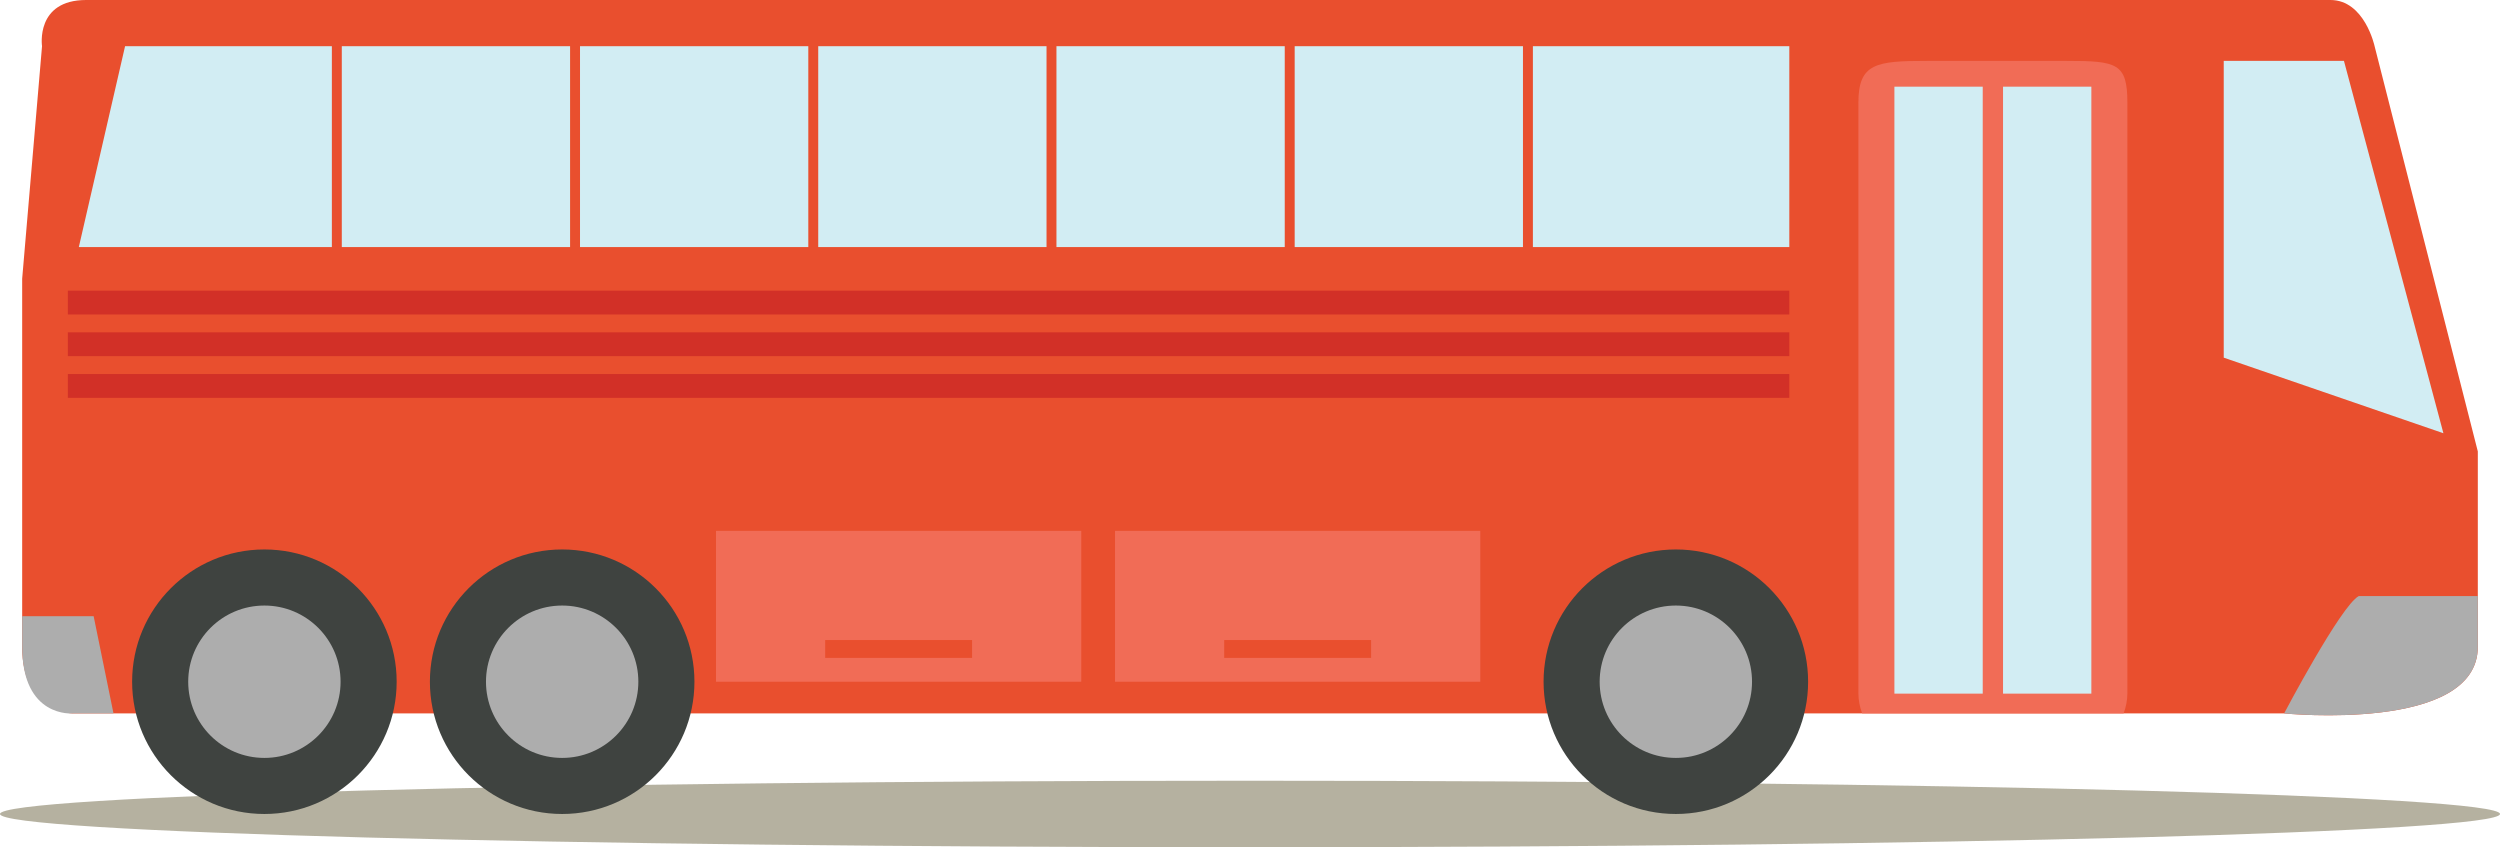 <?xml version="1.0" encoding="UTF-8" standalone="no"?>
<!-- Created with Inkscape (http://www.inkscape.org/) -->

<svg
   xmlns:dc="http://purl.org/dc/elements/1.1/"
   xmlns:cc="http://creativecommons.org/ns#"
   xmlns:rdf="http://www.w3.org/1999/02/22-rdf-syntax-ns#"
   xmlns:svg="http://www.w3.org/2000/svg"
   xmlns="http://www.w3.org/2000/svg"
   version="1.1"
   width="495.651"
   height="167.975"
   id="svg4280">
  <defs
     id="defs4282" />
  <g
     transform="translate(-127.174,-448.375)"
     id="layer1">
    <g
       transform="matrix(1.25,0,0,-1.25,42.661,696.599)"
       id="g4211">
      <path
         d="m 0,0 c 0,-2.913 -88.764,-5.275 -198.261,-5.275 -109.496,0 -198.26,2.362 -198.26,5.275 0,2.914 88.764,5.275 198.26,5.275 C -88.764,5.275 0,2.914 0,0"
         transform="translate(464.132,69.475)"
         id="path676"
         style="fill:#b5b1a0;fill-opacity:1;fill-rule:nonzero;stroke:none" />
      <path
         d="m 0,0 c 0,0 -1.574,7.326 -7.011,7.326 l -182.222,0 -0.944,0 -172.775,0 c -8.102,0 -7.012,-7.326 -7.012,-7.326 l -3.149,-36.885 0,-58.371 c 0,-10.586 8.055,-10.574 8.055,-10.574 l 174.881,0 0.944,0 174.881,0 c 0,0 30.725,-3.084 30.725,10.574 l 0,30.979 L 0,0 z"
         transform="translate(444.241,191.254)"
         id="path680"
         style="fill:#e94f2e;fill-opacity:1;fill-rule:nonzero;stroke:none" />
      <path
         d="m 0,0 -19.068,0 0,-47.068 L 15.775,-59.057 0,0 z"
         transform="translate(439.381,188.92)"
         id="path684"
         style="fill:#d2edf3;fill-opacity:1;fill-rule:nonzero;stroke:none" />
      <path
         d="m 0,0 -22.108,0 c -8.013,0 -10.881,-0.354 -10.881,-6.613 l 0,-93.678 c 0,-1.115 0.214,-2.188 0.597,-3.205 l 41.467,0 c 0.383,1.017 0.598,2.09 0.598,3.205 l 0,93.678 C 9.673,-0.354 8.013,0 0,0"
         transform="translate(395.356,188.92)"
         id="path688"
         style="fill:#f16c56;fill-opacity:1;fill-rule:nonzero;stroke:none" />
      <path
         d="m 382.087,88.564 -14.008,0 0,96.268 14.008,0 0,-96.268 z"
         id="path690"
         style="fill:#d2edf3;fill-opacity:1;fill-rule:nonzero;stroke:none" />
      <path
         d="m 399.316,88.564 -14.008,0 0,96.268 14.008,0 0,-96.268 z"
         id="path692"
         style="fill:#d2edf3;fill-opacity:1;fill-rule:nonzero;stroke:none" />
      <path
         d="M 0,0 -263.962,0 -271.298,-31.863 0,-31.863 0,0 z"
         transform="translate(351.411,191.254)"
         id="path696"
         style="fill:#d2edf3;fill-opacity:1;fill-rule:nonzero;stroke:none" />
      <path
         d="m 310.74,157.203 -1.575,0 0,35.58 1.575,0 0,-35.58 z"
         id="path698"
         style="fill:#e94f2e;fill-opacity:1;fill-rule:nonzero;stroke:none" />
      <path
         d="m 272.956,157.203 -1.575,0 0,35.58 1.575,0 0,-35.58 z"
         id="path700"
         style="fill:#e94f2e;fill-opacity:1;fill-rule:nonzero;stroke:none" />
      <path
         d="m 235.172,157.203 -1.574,0 0,35.58 1.574,0 0,-35.58 z"
         id="path702"
         style="fill:#e94f2e;fill-opacity:1;fill-rule:nonzero;stroke:none" />
      <path
         d="m 197.389,157.203 -1.575,0 0,35.58 1.575,0 0,-35.58 z"
         id="path704"
         style="fill:#e94f2e;fill-opacity:1;fill-rule:nonzero;stroke:none" />
      <path
         d="m 159.605,157.203 -1.575,0 0,35.58 1.575,0 0,-35.58 z"
         id="path706"
         style="fill:#e94f2e;fill-opacity:1;fill-rule:nonzero;stroke:none" />
      <path
         d="m 121.822,157.203 -1.575,0 0,35.58 1.575,0 0,-35.58 z"
         id="path708"
         style="fill:#e94f2e;fill-opacity:1;fill-rule:nonzero;stroke:none" />
      <path
         d="m 0,0 c 0,-11.586 9.392,-20.977 20.979,-20.977 11.586,0 20.979,9.391 20.979,20.977 0,11.588 -9.393,20.979 -20.979,20.979 C 9.392,20.979 0,11.588 0,0"
         transform="translate(88.566,90.451)"
         id="path712"
         style="fill:#3f4340;fill-opacity:1;fill-rule:nonzero;stroke:none" />
      <path
         d="m 0,0 c 0,-6.674 5.409,-12.084 12.084,-12.084 6.671,0 12.083,5.41 12.083,12.084 0,6.674 -5.412,12.084 -12.083,12.084 C 5.409,12.084 0,6.674 0,0"
         transform="translate(97.462,90.451)"
         id="path716"
         style="fill:#adadad;fill-opacity:1;fill-rule:nonzero;stroke:none" />
      <path
         d="m 0,0 c 0,-11.586 9.392,-20.977 20.979,-20.977 11.586,0 20.979,9.391 20.979,20.977 0,11.588 -9.393,20.979 -20.979,20.979 C 9.392,20.979 0,11.588 0,0"
         transform="translate(135.796,90.451)"
         id="path720"
         style="fill:#3f4340;fill-opacity:1;fill-rule:nonzero;stroke:none" />
      <path
         d="m 0,0 c 0,-6.674 5.409,-12.084 12.084,-12.084 6.671,0 12.083,5.41 12.083,12.084 0,6.674 -5.412,12.084 -12.083,12.084 C 5.409,12.084 0,6.674 0,0"
         transform="translate(144.691,90.451)"
         id="path724"
         style="fill:#adadad;fill-opacity:1;fill-rule:nonzero;stroke:none" />
      <path
         d="m 0,0 c 0,-11.586 9.392,-20.977 20.979,-20.977 11.586,0 20.979,9.391 20.979,20.977 0,11.588 -9.393,20.979 -20.979,20.979 C 9.392,20.979 0,11.588 0,0"
         transform="translate(312.434,90.451)"
         id="path728"
         style="fill:#3f4340;fill-opacity:1;fill-rule:nonzero;stroke:none" />
      <path
         d="m 0,0 c 0,-6.674 5.409,-12.084 12.084,-12.084 6.671,0 12.083,5.41 12.083,12.084 0,6.674 -5.412,12.084 -12.083,12.084 C 5.409,12.084 0,6.674 0,0"
         transform="translate(321.33,90.451)"
         id="path732"
         style="fill:#adadad;fill-opacity:1;fill-rule:nonzero;stroke:none" />
      <path
         d="m 0,0 0,8.035 -18.892,0 C -21.726,6.504 -30.725,-10.574 -30.725,-10.574 -30.725,-10.574 0,-13.658 0,0"
         transform="translate(460.614,95.998)"
         id="path736"
         style="fill:#adadad;fill-opacity:1;fill-rule:nonzero;stroke:none" />
      <path
         d="m 0,0 0,-4.844 c 0,-11.371 8.055,-10.574 8.055,-10.574 l 6.429,0 L 11.335,0 0,0 z"
         transform="translate(71.128,100.842)"
         id="path740"
         style="fill:#adadad;fill-opacity:1;fill-rule:nonzero;stroke:none" />
      <path
         d="m 239.108,90.453 -57.935,0 0,23.928 57.935,0 0,-23.928 z"
         id="path742"
         style="fill:#f16c56;fill-opacity:1;fill-rule:nonzero;stroke:none" />
      <path
         d="m 221.791,94.23 -23.3,0 0,2.834 23.3,0 0,-2.834 z"
         id="path744"
         style="fill:#e94f2e;fill-opacity:1;fill-rule:nonzero;stroke:none" />
      <path
         d="m 302.396,90.453 -57.934,0 0,23.928 57.934,0 0,-23.928 z"
         id="path746"
         style="fill:#f16c56;fill-opacity:1;fill-rule:nonzero;stroke:none" />
      <path
         d="m 285.079,94.23 -23.3,0 0,2.834 23.3,0 0,-2.834 z"
         id="path748"
         style="fill:#e94f2e;fill-opacity:1;fill-rule:nonzero;stroke:none" />
      <path
         d="m 351.411,148.703 -273.041,0 0,3.777 273.041,0 0,-3.777 z"
         id="path750"
         style="fill:#d23027;fill-opacity:1;fill-rule:nonzero;stroke:none" />
      <path
         d="m 351.411,142.09 -273.041,0 0,3.779 273.041,0 0,-3.779 z"
         id="path752"
         style="fill:#d23027;fill-opacity:1;fill-rule:nonzero;stroke:none" />
      <path
         d="m 351.411,135.479 -273.041,0 0,3.777 273.041,0 0,-3.777 z"
         id="path754"
         style="fill:#d23027;fill-opacity:1;fill-rule:nonzero;stroke:none" />
    </g>
  </g>
</svg>
